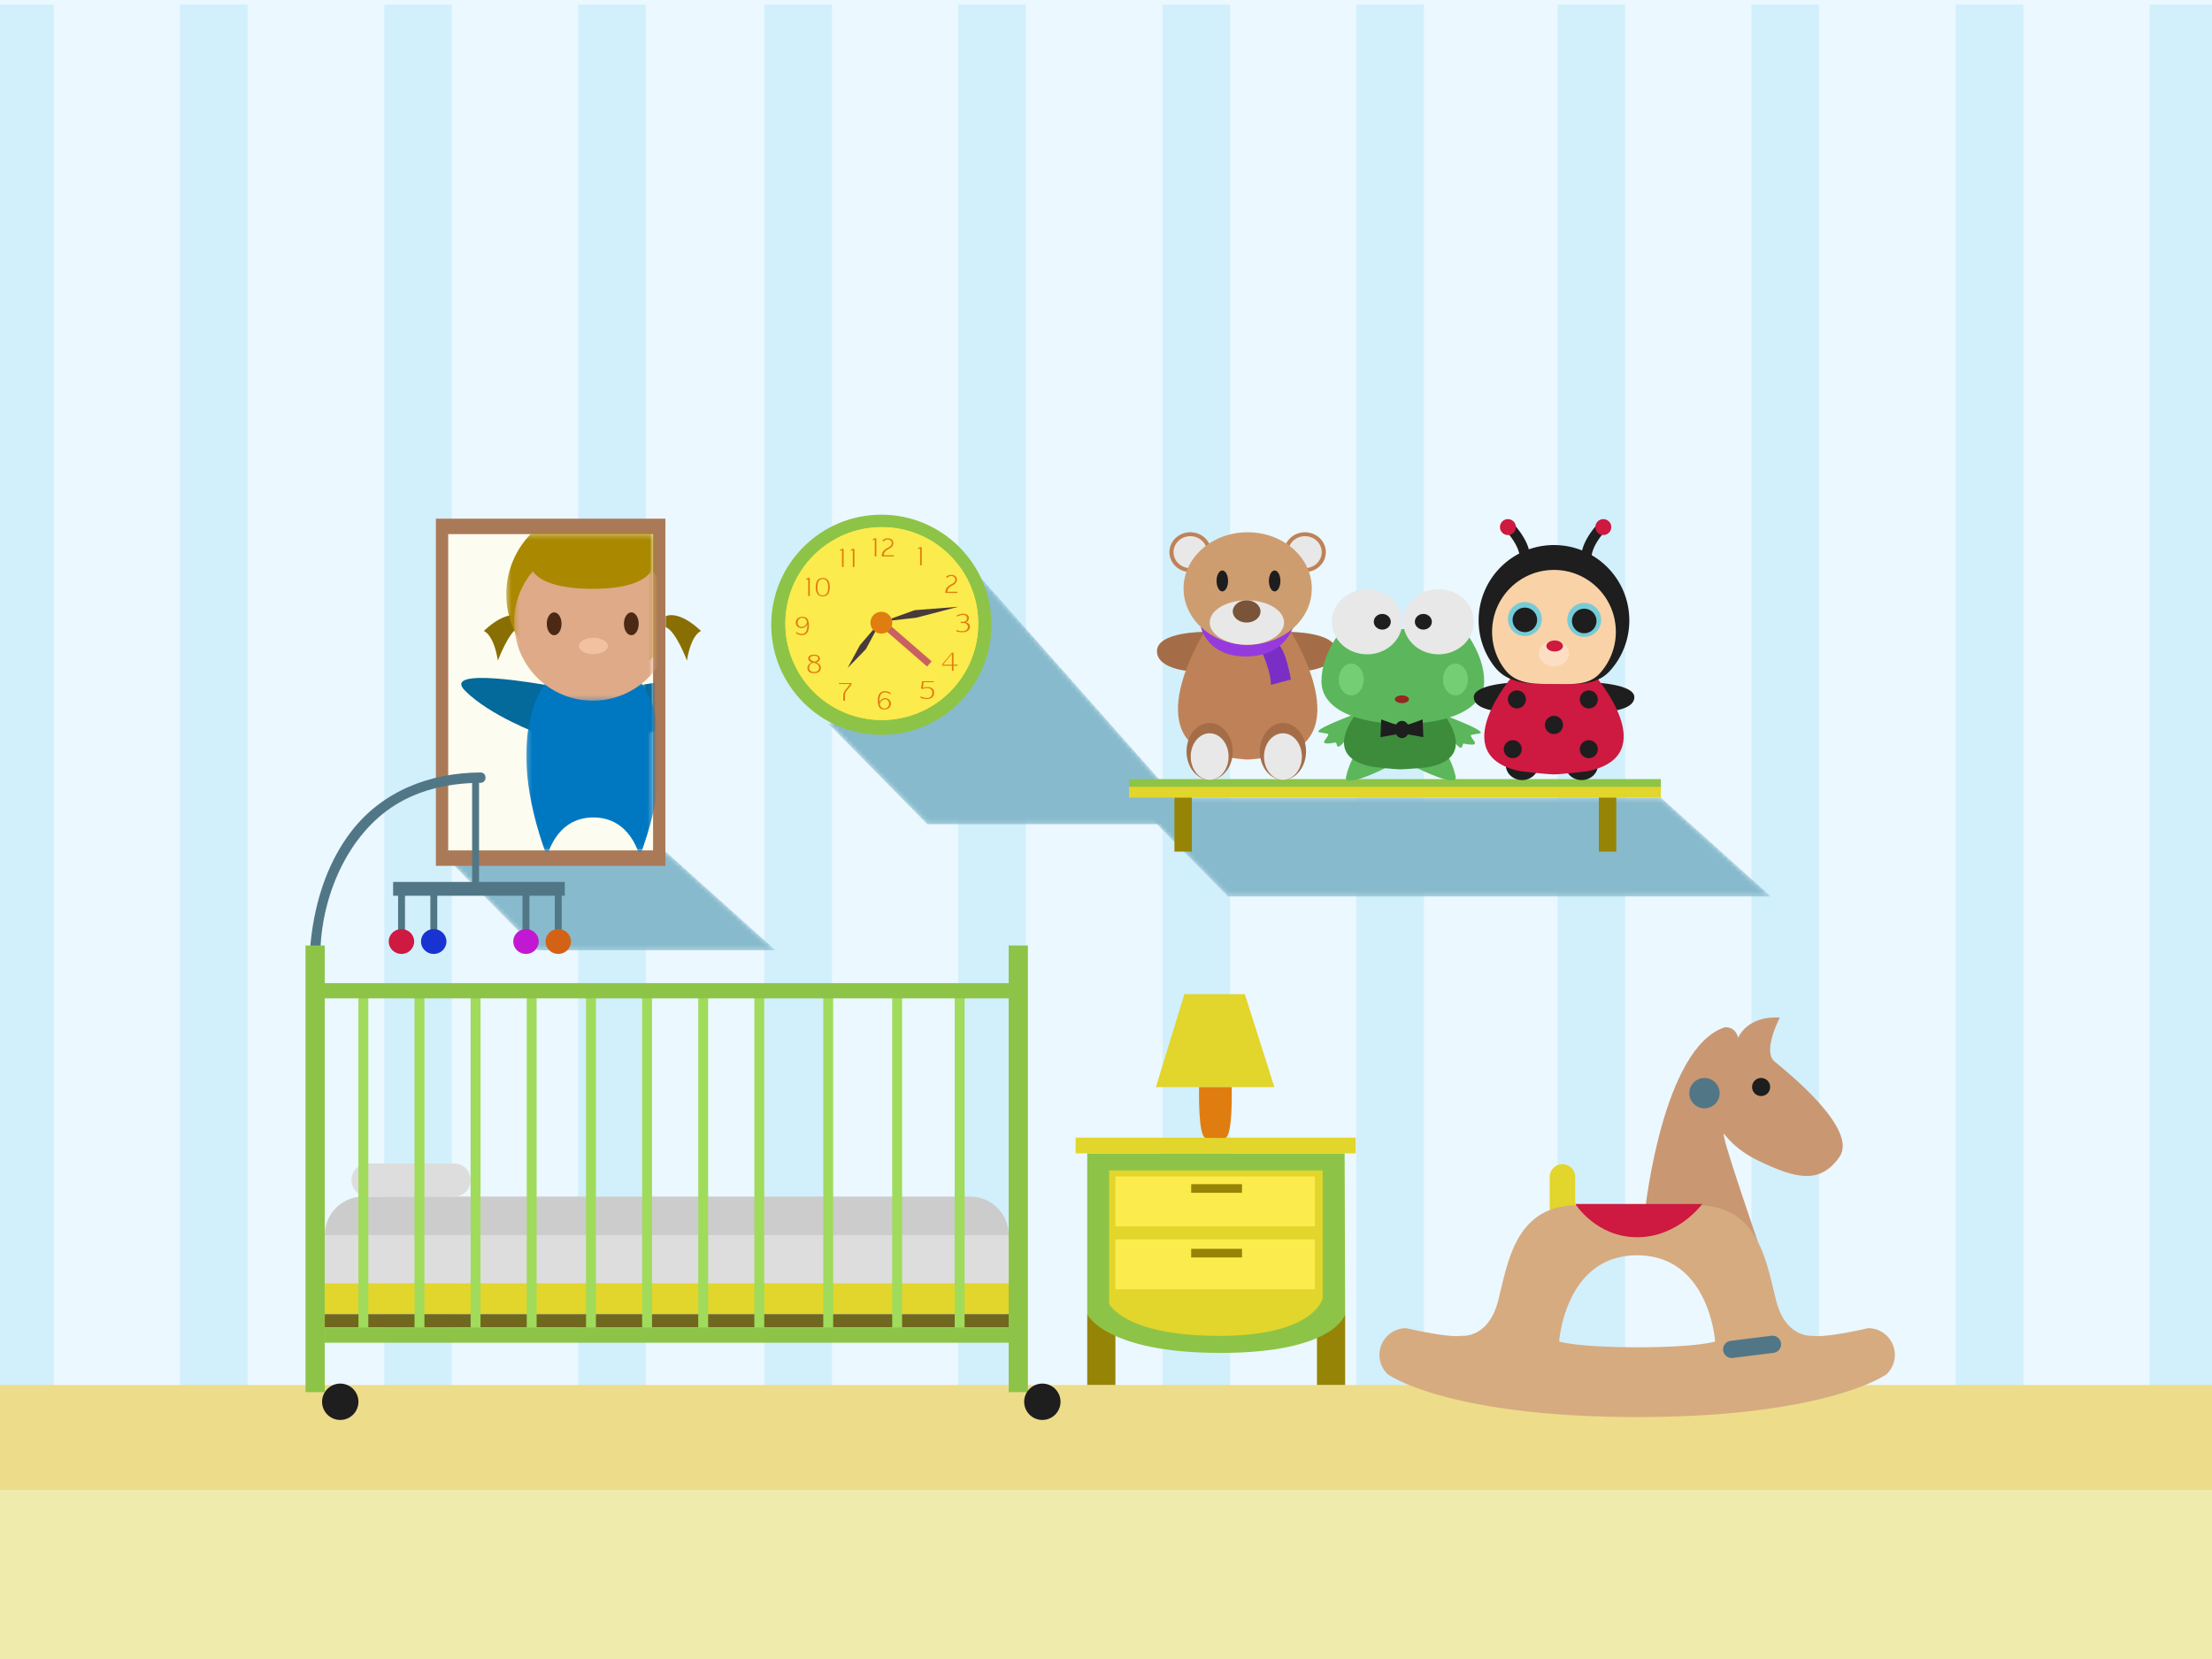 <svg xmlns="http://www.w3.org/2000/svg" xmlns:xlink="http://www.w3.org/1999/xlink" width="480" height="360"><defs><path id="a" d="M.039.282h115.42L139.35 21.75H21.536L.45.3"/><path id="d" d="M.01.235h49.278l23.89 21.468h-51.67L.42.253"/><path id="g" d="M.022 36.356 29.312 0l51.172 57.825H21.52L.433 36.375"/><path id="j" d="M5.227 5.652.008.342"/><path id="m" d="M.382.409h2.584v12.14H.382z"/><path id="o" d="M.212.21h27.504v36.727H.212z"/><path id="q" d="M.36.252h31.856V32.16H.36z"/><path id="s" d="M.279.345h30.137v28.398H.28z"/><linearGradient id="b" x1="0%" x2="100%" y1="50%" y2="50%"><stop offset="0%" stop-color="#87BACC"/><stop offset="100%" stop-color="#87BACC"/></linearGradient><linearGradient id="e" x1="0%" x2="100%" y1="50.001%" y2="50.001%"><stop offset="0%" stop-color="#87BACC"/><stop offset="100%" stop-color="#87BACC"/></linearGradient><linearGradient id="h" x1="-4.598%" x2="65.34%" y1="-.984%" y2="98.47%"><stop offset="0%" stop-color="#87BACC"/><stop offset="100%" stop-color="#87BACC"/></linearGradient><linearGradient id="k" x1="-.005%" x2="100.004%" y1="49.997%" y2="49.997%"><stop offset="0%" stop-color="#BCB164"/><stop offset="100%" stop-color="#BCB164"/></linearGradient></defs><g fill="none" fill-rule="evenodd"><path fill="#EFEBAC" d="M-2.508 360H480.38v-57.837H-2.508z"/><path fill="#EBF8FF" d="M-2.508 300.536H480.38V0H-2.508z"/><path fill="#D2EFFC" d="M-3 300.633V1h14.663v299.633H-3zm42.061 0V1h14.663v299.633H39.06zm44.333 0V1h14.662v299.633H83.394zm42.06 0V1h14.664v299.633h-14.663zm40.415 0V1h14.663v299.633h-14.663zm42.061 0V1h14.664v299.633H207.93zm44.333 0V1h14.663v299.633h-14.663zm42.061 0V1h14.663v299.633h-14.663zm43.676 0V1h14.663v299.633H338zm42.061 0V1h14.663v299.633H380.06zm44.333 0V1h14.663v299.633h-14.663zm42.06 0V1h14.664v299.633h-14.663z"/><g transform="translate(244.95 172.8)"><mask id="c" fill="#fff"><use xlink:href="#a"/></mask><path fill="url(#b)" d="M.039.282h115.42L139.35 21.75H21.536L.45.3" mask="url(#c)"/></g><g transform="translate(95.1 184.5)"><mask id="f" fill="#fff"><use xlink:href="#d"/></mask><path fill="url(#e)" d="M.01.235h49.278l23.89 21.468h-51.67L.42.253" mask="url(#f)"/></g><g transform="translate(179.7 121.05)"><mask id="i" fill="#fff"><use xlink:href="#g"/></mask><path fill="url(#h)" d="M.022 36.356 29.312 0l51.172 57.825H21.52L.433 36.375" mask="url(#i)"/></g><g transform="translate(235.5 278.55)"><mask id="l" fill="#fff"><use xlink:href="#j"/></mask><path fill="url(#k)" d="M5.227 5.652.008.342" mask="url(#l)"/></g><path fill="#EDDC8A" d="M-2.508 323.313H480.38v-22.777H-2.508z"/><path fill="#8DC447" d="M215.142 135.577c0 13.196-10.697 23.893-23.892 23.893-13.196 0-23.893-10.697-23.893-23.893 0-13.196 10.697-23.893 23.893-23.893 13.195 0 23.892 10.697 23.892 23.893"/><path fill="#FCEB4C" d="M212.27 135.315c0 11.557-9.368 20.925-20.925 20.925-11.556 0-20.924-9.368-20.924-20.925 0-11.556 9.368-20.924 20.924-20.924 11.557 0 20.925 9.368 20.925 20.924"/><path fill="#FCEB4C" d="M212.27 135.315c0 11.557-9.368 20.925-20.925 20.925-11.556 0-20.924-9.368-20.924-20.925 0-11.556 9.368-20.924 20.924-20.924 11.557 0 20.925 9.368 20.925 20.924"/><path fill="#E07D10" d="M200.017 118.745v3.924h-.356v-3.643l-.233.065a1.197 1.197 0 0 1-.226.06v-.157c.005 0 .253-.163.372-.249h.443zm7.747 9.661v.26h-2.648c.027-1.114.595-1.498 1.459-1.946h-.005c.518-.254.724-.59.724-.957 0-.383-.26-.74-.881-.767a1.07 1.07 0 0 0-.876.421c-.102-.08-.167-.14-.27-.21.19-.244.622-.465 1.14-.465.849 0 1.233.47 1.233 1.02 0 .52-.298.952-.968 1.277-.578.286-1.08.697-1.108 1.367h2.2zm-.128 5.429v-.291c.34-.173.784-.368 1.346-.368.649 0 1.253.249 1.253.897 0 .492-.2.816-.702.951.524.13.957.336.957.989 0 .627-.61 1.184-1.632 1.184-.757 0-1.179-.14-1.324-.211v-.286c.415.189.853.264 1.291.264.946 0 1.21-.637 1.21-.951 0-.389-.372-.837-1.086-.837h-.464v-.26h.464c.698 0 .876-.373.876-.762 0-.346-.238-.719-.843-.719-.508 0-1.06.255-1.346.4m-1.073 10.391v-2.324c-.914 1.097-1.524 1.843-1.92 2.324h1.92zm-2.097.232v-.335c.718-.843 1.405-1.664 2.124-2.507h.324v2.61h.892v.232h-.892v1.087h-.351v-1.087h-2.097zm-1.809 3.367c-.016.087-.022.14-.038.211h-2.194l-.157 1.243c.19-.081.514-.2.887-.2.907 0 1.545.368 1.545 1.259 0 .876-.66 1.351-1.545 1.351-.8 0-1.244-.2-1.39-.286v-.313c.433.21.914.378 1.39.378.843 0 1.156-.649 1.156-1.13 0-.518-.313-1.037-1.156-1.037-.384 0-.838.167-1.011.227l-.292-.173c.114-.752.179-1.097.222-1.324.005-.06.016-.14.032-.206h2.55zm-10.766 5.923c1.33 0 1.394-1.983.152-1.983-.54 0-.951.47-1.125.962 0 .448.352 1.021.973 1.021zm1.351-3.085c-.254-.158-.718-.411-1.226-.411-1.114 0-1.211 1.361-1.168 2.118.087-.265.52-.865 1.195-.865 1.729 0 1.761 2.46-.146 2.46-.865 0-1.416-.45-1.416-1.979 0-1.486.691-2.005 1.535-2.005.508 0 .875.184 1.248.368l-.022.314zm-11.167-2.435h2.724c0 .356-.136.46-.276.66.005 0-.373.48-.854 1.075a1.6 1.6 0 0 0-.308.967v1.13h-.367v-1.13c0-.513.184-.827.373-1.08.394-.514.751-.963 1.124-1.422h-2.502l.086-.2zm-4.537-5.352c0-.492-.498-.562-.887-.562-.367 0-.886.151-.886.562 0 .389.784.622 1.07.708.07-.016.703-.286.703-.708m-1.962 2.059c0 .649.578.892 1.08.892.584 0 1.092-.336 1.092-.892 0-.686-.68-1.075-1.286-1.119-.54.168-.886.557-.886 1.119m-.2-2.01c0-.546.454-.86 1.28-.86.86 0 1.26.39 1.26.86 0 .367-.281.632-.762.805.519.243.978.594.978 1.205 0 .757-.638 1.146-1.48 1.146-.795 0-1.438-.27-1.438-1.146 0-.67.66-1.081.945-1.194-.237-.098-.783-.378-.783-.816m-1.247-8.867c-1.33 0-1.389 1.984-.151 1.984.54 0 .95-.47 1.124-.962 0-.449-.352-1.022-.973-1.022zm-1.351 3.086c.254.157.719.411 1.227.411 1.113 0 1.21-1.362 1.167-2.118-.087.264-.519.864-1.194.864-1.73 0-1.762-2.459.145-2.459.865 0 1.416.45 1.416 1.978 0 1.487-.692 2.005-1.534 2.005-.508 0-.876-.184-1.249-.367l.022-.314zm2.957-11.736v3.924h-.357v-3.643l-.232.065a1.197 1.197 0 0 1-.227.06v-.158c.005 0 .254-.162.373-.248h.443zm1.643 2.081c0 1.34.54 1.707 1.183 1.707.644 0 1.146-.47 1.146-1.745 0-1.324-.502-1.784-1.146-1.784-.708 0-1.183.438-1.183 1.822m2.686-.038c0 1.73-.962 1.967-1.503 1.967-.546 0-1.55-.238-1.55-1.967 0-1.708.81-2.027 1.55-2.027.61 0 1.503.254 1.503 2.027m3-8.336v3.924h-.356v-3.642l-.233.064a1.197 1.197 0 0 1-.227.06v-.157c.006 0 .254-.162.373-.249h.443zm2.351 0v3.924h-.357v-3.642l-.232.064a1.197 1.197 0 0 1-.227.06v-.157c.005 0 .254-.162.373-.249h.443zm4.756-2.295v3.924h-.356v-3.642l-.233.064a1.197 1.197 0 0 1-.227.06v-.157c.006 0 .254-.162.373-.249h.443zm3.805 3.664v.26h-2.648c.027-1.113.594-1.497 1.459-1.946h-.005c.518-.254.724-.589.724-.956 0-.384-.26-.74-.881-.768-.503 0-.757.276-.876.422-.102-.081-.167-.14-.27-.211.19-.243.622-.465 1.14-.465.849 0 1.233.47 1.233 1.022 0 .518-.298.95-.968 1.275-.578.287-1.08.697-1.108 1.367h2.2z"/><path stroke="#C96161" stroke-width="1.5" d="m192.953 136.509 8.72 7.564"/><path fill="#473B3C" d="m193.455 134.217 5.017-1.809 9.464-.74-9.161 2.385-5.36.601zm-3.369 2.568-2.197 4.09-3.964 4.079 2.681-4.955 3.17-3.697z"/><path fill="#E07D10" d="M191.032 137.479a2.364 2.364 0 1 1 .435-4.708 2.364 2.364 0 0 1-.435 4.708"/><path fill="#AA7957" d="M94.586 187.885h49.802v-75.33H94.586z"/><path fill="#FCFCF0" d="M97.258 184.537h44.458v-68.635H97.258z"/><path fill="#04699B" d="M118.42 148.645s-22.93-4.184-17.49 1.257c5.442 5.44 16.044 9.347 16.044 9.347l1.446-10.604z"/><g transform="translate(138.75 146.7)"><mask id="n" fill="#fff"><use xlink:href="#m"/></mask><path fill="#04699B" d="M.382 1.945s22.93-4.184 17.49 1.257C12.43 8.642 1.827 12.55 1.827 12.55L.382 1.945z" mask="url(#n)"/></g><g transform="translate(114 147.6)"><mask id="p" fill="#fff"><use xlink:href="#o"/></mask><path fill="#0078C1" d="M24.807.21s10.138 10.788 0 38.132c0 0-1.767-8.557-10.044-8.557-8.278 0-10.045 8.557-10.045 8.557-10.138-27.344 0-38.133 0-38.133" mask="url(#p)"/></g><path fill="#896F03" d="M112.65 133.719s-2.651-1.535-7.673 3.208c0 0 2.092.559 3.069 6.418 0 0 2.372-6.418 4.604-7.254v-2.372zm31.807 0s2.651-1.535 7.673 3.208c0 0-2.092.559-3.069 6.418 0 0-2.372-6.418-4.604-7.254v-2.372z"/><g transform="translate(109.5 115.65)"><mask id="r" fill="#fff"><use xlink:href="#q"/></mask><path fill="#A80" d="M38.027 13.326c0 10.401-8.432 18.834-18.834 18.834C8.792 32.16.359 23.727.359 13.326.36 2.924 8.792-5.508 19.193-5.508c10.402 0 18.834 8.432 18.834 18.834" mask="url(#r)"/></g><g transform="translate(111.3 123.3)"><mask id="t" fill="#fff"><use xlink:href="#s"/></mask><path fill="#DEAA87" d="M30.087.345a16.995 16.995 0 0 1 4.312 11.338c0 9.422-7.638 17.06-17.06 17.06-9.423 0-17.06-7.638-17.06-17.06 0-4.236 1.543-8.112 4.1-11.095 0 0 1.395 3.882 12.96 3.882C28.902 4.47 30.086.345 30.086.345" mask="url(#t)"/></g><path fill="#4C2915" d="M121.857 135.363c0 1.37-.718 2.481-1.604 2.481-.886 0-1.604-1.11-1.604-2.481 0-1.37.718-2.481 1.604-2.481.886 0 1.604 1.11 1.604 2.481m16.741 0c0 1.37-.718 2.481-1.604 2.481-.886 0-1.604-1.11-1.604-2.481 0-1.37.718-2.481 1.604-2.481.886 0 1.604 1.11 1.604 2.481"/><path fill="#F2C2A0" d="M131.902 140.182c0 .976-1.406 1.768-3.14 1.768-1.733 0-3.138-.792-3.138-1.768 0-.977 1.405-1.768 3.139-1.768 1.733 0 3.139.791 3.139 1.768"/><path fill="#968406" d="M240.075 300.536h-4.15v-15.329h6.115v15.33zm45.703 0h6.116v-15.329h-6.116z"/><path fill="#8DC447" d="M235.924 250.28h55.856l.114 34.927s-2.135 8.372-27.104 8.372-28.866-8.372-28.866-8.372v-34.205"/><path fill="#E2D52B" d="M240.693 253.977h46.317v27.766s-1.676 8.138-22.38 8.138c-20.705 0-23.937-6.941-23.937-6.941v-28.365m-7.281-4.295h60.777v-3.409h-60.777z"/><path fill="#FCEB4C" d="M242.04 266.124h43.29v-10.842h-43.29zm0 13.644h43.29v-10.84h-43.29z"/><path fill="#968406" d="M258.489 258.834h11.028v-1.87h-11.028zm0 14.029h11.028v-1.869h-11.028z"/><path fill="#E2D52B" d="M276.542 235.91h-25.715l6.181-20.175h13.124z"/><path fill="#E07D10" d="M267.275 235.91s.3 11.021-1.498 11.021H261.7c-1.798 0-1.499-11.021-1.499-11.021"/><path fill="#517787" d="M69.512 207.004c.133-12.203 5.789-25.898 16.426-32.43 5.52-3.389 11.92-4.66 18.334-4.7 1.447-.008 1.45-2.258 0-2.25-10.997.069-21.363 4.03-28.15 12.932-4.678 6.134-7.294 13.712-8.382 21.296-.244 1.7-.46 3.43-.478 5.152-.016 1.448 2.234 1.45 2.25 0"/><path fill="#8DC447" d="M66.3 302.095h4.174v-96.929H66.3zm152.582 0h4.174v-96.929h-4.174z"/><path fill="#E2D52B" d="M70.474 285.167h148.408v-6.724H70.474z"/><path fill="#CCC" d="M78.822 278.443a8.348 8.348 0 0 1-8.348-8.348m8.348 8.348h140.06v-10.435a8.348 8.348 0 0 0-8.348-8.348H78.822a8.348 8.348 0 0 0-8.348 8.348v10.435h8.348z"/><path fill="#DDD" d="M102.127 256.065a3.594 3.594 0 0 1-3.595 3.595H79.866a3.594 3.594 0 1 1 0-7.189h18.666a3.594 3.594 0 0 1 3.595 3.594m-31.653 22.378h148.408v-10.435H70.474z"/><path fill="#70681E" d="M70.474 288.066h148.408v-2.899H70.474z"/><path fill="#1E1E1E" d="M77.779 304.182a3.942 3.942 0 1 1-7.885 0 3.942 3.942 0 0 1 7.885 0m152.35 0a3.942 3.942 0 1 1-7.884 0 3.942 3.942 0 0 1 7.884 0"/><path fill="#A0DB5B" d="M77.778 288.066v-72.987h2.145v72.987h-2.145zm12.174 0v-72.987h2.146v72.987h-2.146zm12.174 0v-72.987h2.145v72.987h-2.145zm12.175 0v-72.987h2.145v72.987H114.3zm12.87 0v-72.987h2.145v72.987h-2.145zm12.173 0v-72.987h2.146v72.987h-2.146zm12.175 0v-72.987h2.145v72.987h-2.145zm12.174 0v-72.987h2.145v72.987h-2.145zm14.957 0v-72.987h2.145v72.987h-2.145zm14.956 0v-72.987h2.146v72.987h-2.146zm13.566 0v-72.987h2.145v72.987h-2.145z"/><path fill="#8DC447" d="M69.895 216.645h148.987v-3.304H69.895zm.579 74.725h148.988v-3.304H70.474z"/><path stroke="#517787" stroke-width="1.5" d="M103.2 168.763v24.114"/><path stroke="#517787" stroke-width="3" d="M85.302 192.877h37.254"/><path stroke="#517787" stroke-width="1.5" d="M87.135 192.877v9.793m34.004-9.793v9.793m-27.003-9.793v9.793m20.002-9.793v9.793"/><path fill="#D36216" d="M123.9 204.305c0 1.49-1.236 2.699-2.761 2.699-1.525 0-2.762-1.208-2.762-2.7 0-1.49 1.237-2.698 2.762-2.698s2.761 1.208 2.761 2.699"/><path fill="#C318D1" d="M116.9 204.305c0 1.49-1.237 2.699-2.762 2.699s-2.762-1.208-2.762-2.7c0-1.49 1.237-2.698 2.762-2.698s2.762 1.208 2.762 2.699"/><path fill="#1833D1" d="M96.875 204.305c0 1.49-1.237 2.699-2.762 2.699s-2.761-1.208-2.761-2.7c0-1.49 1.236-2.698 2.761-2.698 1.525 0 2.762 1.208 2.762 2.699"/><path fill="#CE1940" d="M89.874 204.305c0 1.49-1.236 2.699-2.761 2.699-1.525 0-2.762-1.208-2.762-2.7 0-1.49 1.237-2.698 2.762-2.698s2.761 1.208 2.761 2.699"/><path fill="#E2D52B" d="M341.809 262.513a2.761 2.761 0 1 1-5.522 0v-7.125a2.761 2.761 0 1 1 5.522 0v7.125z"/><path fill="#C99873" d="M357.04 262.246s3.802-34.958 17.22-39.323c0 0 2.264-.324 2.91 2.264 0 0 1.94-4.851 9.054-4.366 0 0-3.88 7.275-1.132 9.54 2.748 2.262 18.269 14.71 14.065 20.692-4.203 5.982-9.38 4.766-17.622.81-7.214-3.465-8.083-8.085-7.275-4.528.809 3.557 7.193 22.127 7.193 22.127"/><path fill="#D6AB80" d="M338.335 291.107s3.741 1.247 16.924 1.247 16.925-1.247 16.925-1.247-1.248-18.706-16.925-18.706c-15.677 0-16.924 18.706-16.924 18.706m-36.877 7.303-.035.043a5.79 5.79 0 0 1 3.703-10.241s9.222 2.153 12.01 1.648c0 0 5.844.712 7.97-7.66 2.124-8.374 3.719-20.31 16.737-20.666 13.018-.357 13.416 0 13.416 0s.399-.357 13.417 0c13.018.356 14.612 12.292 16.737 20.665 2.126 8.373 7.97 7.661 7.97 7.661 2.787.505 12.01-1.648 12.01-1.648a5.79 5.79 0 0 1 3.702 10.24l-.035-.042s-13.004 9.086-53.8 9.086c-40.797 0-53.802-9.086-53.802-9.086"/><path fill="#1E1E1E" d="M384.12 235.88a1.96 1.96 0 1 1-3.92 0 1.96 1.96 0 0 1 3.92 0"/><path fill="#517787" d="M373.163 237.216a3.295 3.295 0 1 1-6.59.001 3.295 3.295 0 0 1 6.59 0m13.313 54.265a1.87 1.87 0 0 1-1.625 2.088l-8.839 1.102a1.87 1.87 0 0 1-.463-3.712l8.839-1.103a1.87 1.87 0 0 1 2.088 1.625"/><path fill="#CE1940" d="M341.843 261.267h27.533s-5.226 7.212-14.117 7.212c-8.89 0-13.416-7.212-13.416-7.212"/><path fill="#8DC447" d="M244.989 171.402h115.42v-2.337H244.99z"/><path fill="#E2D52B" d="M244.989 173.082h115.42v-2.337H244.99z"/><path fill="#968406" d="M254.85 184.8h3.78v-11.718h-3.78zm92.1 0h3.78v-11.718h-3.78z"/><path fill="#A56D47" d="M261.261 137.12s-10.2-.043-10.2 4.189 8.296 4.444 8.296 4.444l1.904-8.49m18.516-.143s10.199-.043 10.199 4.189-8.295 4.444-8.295 4.444l-1.904-8.49"/><path fill="#BF8258" d="M262.83 119.816c0 2.385-2.03 4.318-4.533 4.318-2.504 0-4.533-1.933-4.533-4.318 0-2.384 2.029-4.318 4.533-4.318 2.503 0 4.533 1.934 4.533 4.318"/><path fill="#E8E8E8" d="M261.935 119.816c0 1.914-1.629 3.466-3.638 3.466-2.01 0-3.639-1.552-3.639-3.466 0-1.914 1.63-3.466 3.639-3.466 2.01 0 3.638 1.552 3.638 3.466"/><path fill="#BF8258" d="M287.707 119.816c0 2.385-2.03 4.318-4.533 4.318-2.504 0-4.533-1.933-4.533-4.318 0-2.384 2.03-4.318 4.533-4.318 2.504 0 4.533 1.934 4.533 4.318"/><path fill="#E8E8E8" d="M286.813 119.816c0 1.914-1.63 3.466-3.639 3.466-2.01 0-3.639-1.552-3.639-3.466 0-1.914 1.63-3.466 3.639-3.466 2.01 0 3.639 1.552 3.639 3.466"/><path fill="#BF8258" d="M279.607 136.232s15.107 23.128-1.59 27.673c0 0-5.68.908-7.27.908-1.591 0-7.271-.908-7.271-.908-16.698-4.545-1.59-27.673-1.59-27.673"/><path fill="#7B2EC6" d="M273.794 141.474c.114.075 2.045 4.43 1.97 7.156l4.354-1.174s-.985-6.134-2.651-7.535l-3.673 1.364"/><path fill="#953ADD" d="M260.567 136.034s1.3 6.424 9.781 6.424c8.482 0 10.01-6.262 10.269-6.141"/><path fill="#CE9D6F" d="M284.662 127.71c0 6.744-6.23 12.211-13.916 12.211-7.685 0-13.916-5.467-13.916-12.211 0-6.744 6.23-12.212 13.916-12.212 7.685 0 13.916 5.468 13.916 12.212"/><path fill="#E8E8E8" d="M278.641 135.093c0 2.667-3.61 4.828-8.065 4.828-4.454 0-8.066-2.161-8.066-4.828 0-2.666 3.612-4.827 8.066-4.827 4.454 0 8.065 2.161 8.065 4.827"/><path fill="#7A5439" d="M273.529 132.68c0 1.333-1.347 2.413-3.01 2.413-1.663 0-3.01-1.08-3.01-2.414 0-1.332 1.347-2.413 3.01-2.413 1.663 0 3.01 1.08 3.01 2.413"/><path fill="#1E1E1E" d="M266.486 126.063c0 1.255-.56 2.272-1.249 2.272-.69 0-1.25-1.017-1.25-2.272s.56-2.272 1.25-2.272 1.25 1.017 1.25 2.272m11.359 0c0 1.255-.56 2.272-1.25 2.272s-1.25-1.017-1.25-2.272.56-2.272 1.25-2.272 1.25 1.017 1.25 2.272"/><path fill="#A56D47" d="M267.509 163.057c0 3.408-2.246 6.171-5.017 6.171-2.771 0-5.018-2.763-5.018-6.171 0-3.41 2.247-6.173 5.018-6.173 2.77 0 5.017 2.764 5.017 6.173"/><path fill="#E8E8E8" d="M266.6 164.174c0 2.792-1.84 5.054-4.108 5.054-2.27 0-4.109-2.262-4.109-5.054 0-2.791 1.84-5.054 4.109-5.054 2.268 0 4.108 2.263 4.108 5.054"/><path fill="#A56D47" d="M283.412 163.057c0 3.408-2.246 6.171-5.017 6.171-2.771 0-5.017-2.763-5.017-6.171 0-3.41 2.246-6.173 5.017-6.173 2.77 0 5.017 2.764 5.017 6.173"/><path fill="#E8E8E8" d="M282.503 164.174c0 2.792-1.84 5.054-4.108 5.054-2.27 0-4.109-2.262-4.109-5.054 0-2.791 1.84-5.054 4.109-5.054s4.108 2.263 4.108 5.054"/><path fill="#5CB75C" d="m301.112 166.436-.157.079c-1.244.619-9.449 4.618-8.868 2.08.628-2.748 1.727-4.552 1.727-4.552m13.037 2.314.157.08c1.244.619 9.45 4.617 8.869 2.079-.629-2.747-1.727-4.552-1.727-4.552m-19.983-9.064s-9.732 3.57-7.848 4.002c1.883.432 2.158.118 1.765.863-.392.746-1.57 1.649.157 1.57 1.727-.079 1.603-.628 1.88.431.279 1.06 2.201-1.458 2.594-2.338.393-.88 1.452-4.529 1.452-4.529m19.071.236s9.731 3.57 7.847 4.003c-1.883.431-2.158.117-1.765.863.392.745 1.57 1.648-.157 1.57-1.727-.08-1.603-.628-1.88.43-.279 1.06-2.201-1.458-2.593-2.337-.393-.88-1.453-4.53-1.453-4.53"/><path fill="#3C8C3C" d="M310.99 152.07s11.986 12.236-1.438 14.464c0 0-4.562.424-5.838.41-1.276-.014-5.827-.54-5.827-.54-13.37-2.527-1.115-14.492-1.115-14.492"/><path fill="#5CB75C" d="M304.095 136.517h13.42s4.552 5.261 4.552 11.312c0 6.05-7.613 9.253-17.894 9.253h.471c-10.281 0-17.894-3.203-17.894-9.253 0-6.05 4.552-11.312 4.552-11.312h13.42"/><path fill="#E8E8E8" d="M304.308 134.921c0 3.9-3.425 7.064-7.652 7.064-4.226 0-7.651-3.163-7.651-7.064 0-3.9 3.425-7.063 7.651-7.063 4.227 0 7.652 3.162 7.652 7.063"/><path fill="#1E1E1E" d="M301.797 134.921c0 .94-.826 1.703-1.844 1.703-1.019 0-1.844-.763-1.844-1.703 0-.94.825-1.702 1.844-1.702 1.018 0 1.844.762 1.844 1.702"/><path fill="#E8E8E8" d="M304.509 134.921c0 3.9 3.425 7.064 7.651 7.064s7.652-3.163 7.652-7.064c0-3.9-3.426-7.063-7.652-7.063s-7.651 3.162-7.651 7.063"/><path fill="#1E1E1E" d="M307.02 134.921c0 .94.826 1.703 1.844 1.703 1.019 0 1.844-.763 1.844-1.703 0-.94-.825-1.702-1.844-1.702-1.018 0-1.844.762-1.844 1.702"/><path fill="#74CE74" d="M295.933 147.444c0 1.907-1.213 3.453-2.708 3.453s-2.708-1.546-2.708-3.453c0-1.907 1.213-3.454 2.708-3.454s2.708 1.547 2.708 3.454m22.602 0c0 1.907-1.212 3.453-2.708 3.453-1.495 0-2.707-1.546-2.707-3.453 0-1.907 1.212-3.454 2.707-3.454 1.496 0 2.708 1.547 2.708 3.454"/><path fill="#932820" d="M305.743 151.74c0 .466-.685.843-1.53.843-.846 0-1.531-.377-1.531-.843 0-.466.685-.843 1.53-.843.846 0 1.53.377 1.53.843"/><path fill="#1E1E1E" d="m303.29 157.41-3.57-1.294-.158 3.845 3.728-.666m1.844-1.885 3.572-1.294.156 3.845-3.728-.666"/><path fill="#1E1E1E" d="M305.606 158.823a1.374 1.374 0 0 1-2.747 0v-1.02a1.373 1.373 0 1 1 2.747 0v1.02zm22.624-10.698s-8.418.375-8.418 3.15 5.475 3.075 5.475 3.075m20.943-6.225s8.417.375 8.417 3.15-5.475 3.075-5.475 3.075m-15.359 11.7c0 1.781-1.577 3.225-3.523 3.225-1.946 0-3.523-1.444-3.523-3.225m19.964 0c0 1.781-1.577 3.225-3.523 3.225-1.945 0-3.523-1.444-3.523-3.225"/><path fill="#CE1940" d="M346.069 146.542s15.107 17.395-1.59 20.813c0 0-5.68.683-7.27.683-1.591 0-7.27-.683-7.27-.683-16.699-3.418-1.591-20.813-1.591-20.813"/><path fill="#1E1E1E" d="M330.217 162.57a1.95 1.95 0 1 1-3.9 0 1.95 1.95 0 0 1 3.9 0m8.941-5.28a1.95 1.95 0 1 1-3.899 0 1.95 1.95 0 0 1 3.9 0m7.558 5.28a1.95 1.95 0 1 1-3.9 0 1.95 1.95 0 0 1 3.9 0m0-10.8a1.95 1.95 0 1 1-3.9 0 1.95 1.95 0 0 1 3.9 0m-15.6 0a1.95 1.95 0 1 1-3.9 0 1.95 1.95 0 0 1 3.9 0m18.247-6.21a16.289 16.289 0 0 0 4.194-10.935c0-9.03-7.32-16.35-16.35-16.35-9.03 0-16.35 7.32-16.35 16.35 0 3.78 1.283 7.26 3.437 10.029 2.99 3.847 7.663 3.771 12.913 3.771 4.826 0 9.163.46 12.156-2.865"/><path fill="#F9D2A7" d="M347.19 146.076a13.376 13.376 0 0 0 3.443-8.978c0-7.415-6.01-13.425-13.425-13.425-7.414 0-13.425 6.01-13.425 13.425 0 3.103 1.053 5.96 2.822 8.235 2.456 3.158 6.292 3.096 10.603 3.096 3.962 0 7.524.377 9.981-2.353"/><path fill="#75CCD8" d="M334.567 134.325a3.675 3.675 0 1 1-7.35 0 3.675 3.675 0 0 1 7.35 0"/><path fill="#1E1E1E" d="M333.554 134.512a2.662 2.662 0 1 1-5.324.001 2.662 2.662 0 0 1 5.324 0"/><path fill="#75CCD8" d="M347.45 134.512a3.675 3.675 0 1 1-7.35 0 3.675 3.675 0 0 1 7.35 0"/><path fill="#1E1E1E" d="M346.437 134.7a2.663 2.663 0 1 1-5.325 0 2.663 2.663 0 0 1 5.325 0"/><path fill="#FCDFC3" d="M340.48 141.788c0 1.553-1.464 2.812-3.271 2.812-1.808 0-3.273-1.259-3.273-2.812 0-1.554 1.465-2.813 3.273-2.813 1.807 0 3.272 1.26 3.272 2.813"/><path fill="#CE1940" d="M339.158 140.175c0 .663-.805 1.2-1.798 1.2s-1.798-.537-1.798-1.2c0-.663.805-1.2 1.798-1.2s1.798.537 1.798 1.2"/><path stroke="#1E1E1E" stroke-width="2.25" d="M330.892 120.75s.13-2.7-3.675-6.75"/><path fill="#CE1940" d="M328.942 114.375a1.725 1.725 0 1 1-3.45 0 1.725 1.725 0 0 1 3.45 0"/><path stroke="#1E1E1E" stroke-width="2.25" d="M344.242 120.75s-.13-2.7 3.675-6.75"/><path fill="#CE1940" d="M346.192 114.375a1.725 1.725 0 1 0 3.45 0 1.725 1.725 0 0 0-3.45 0"/></g></svg>